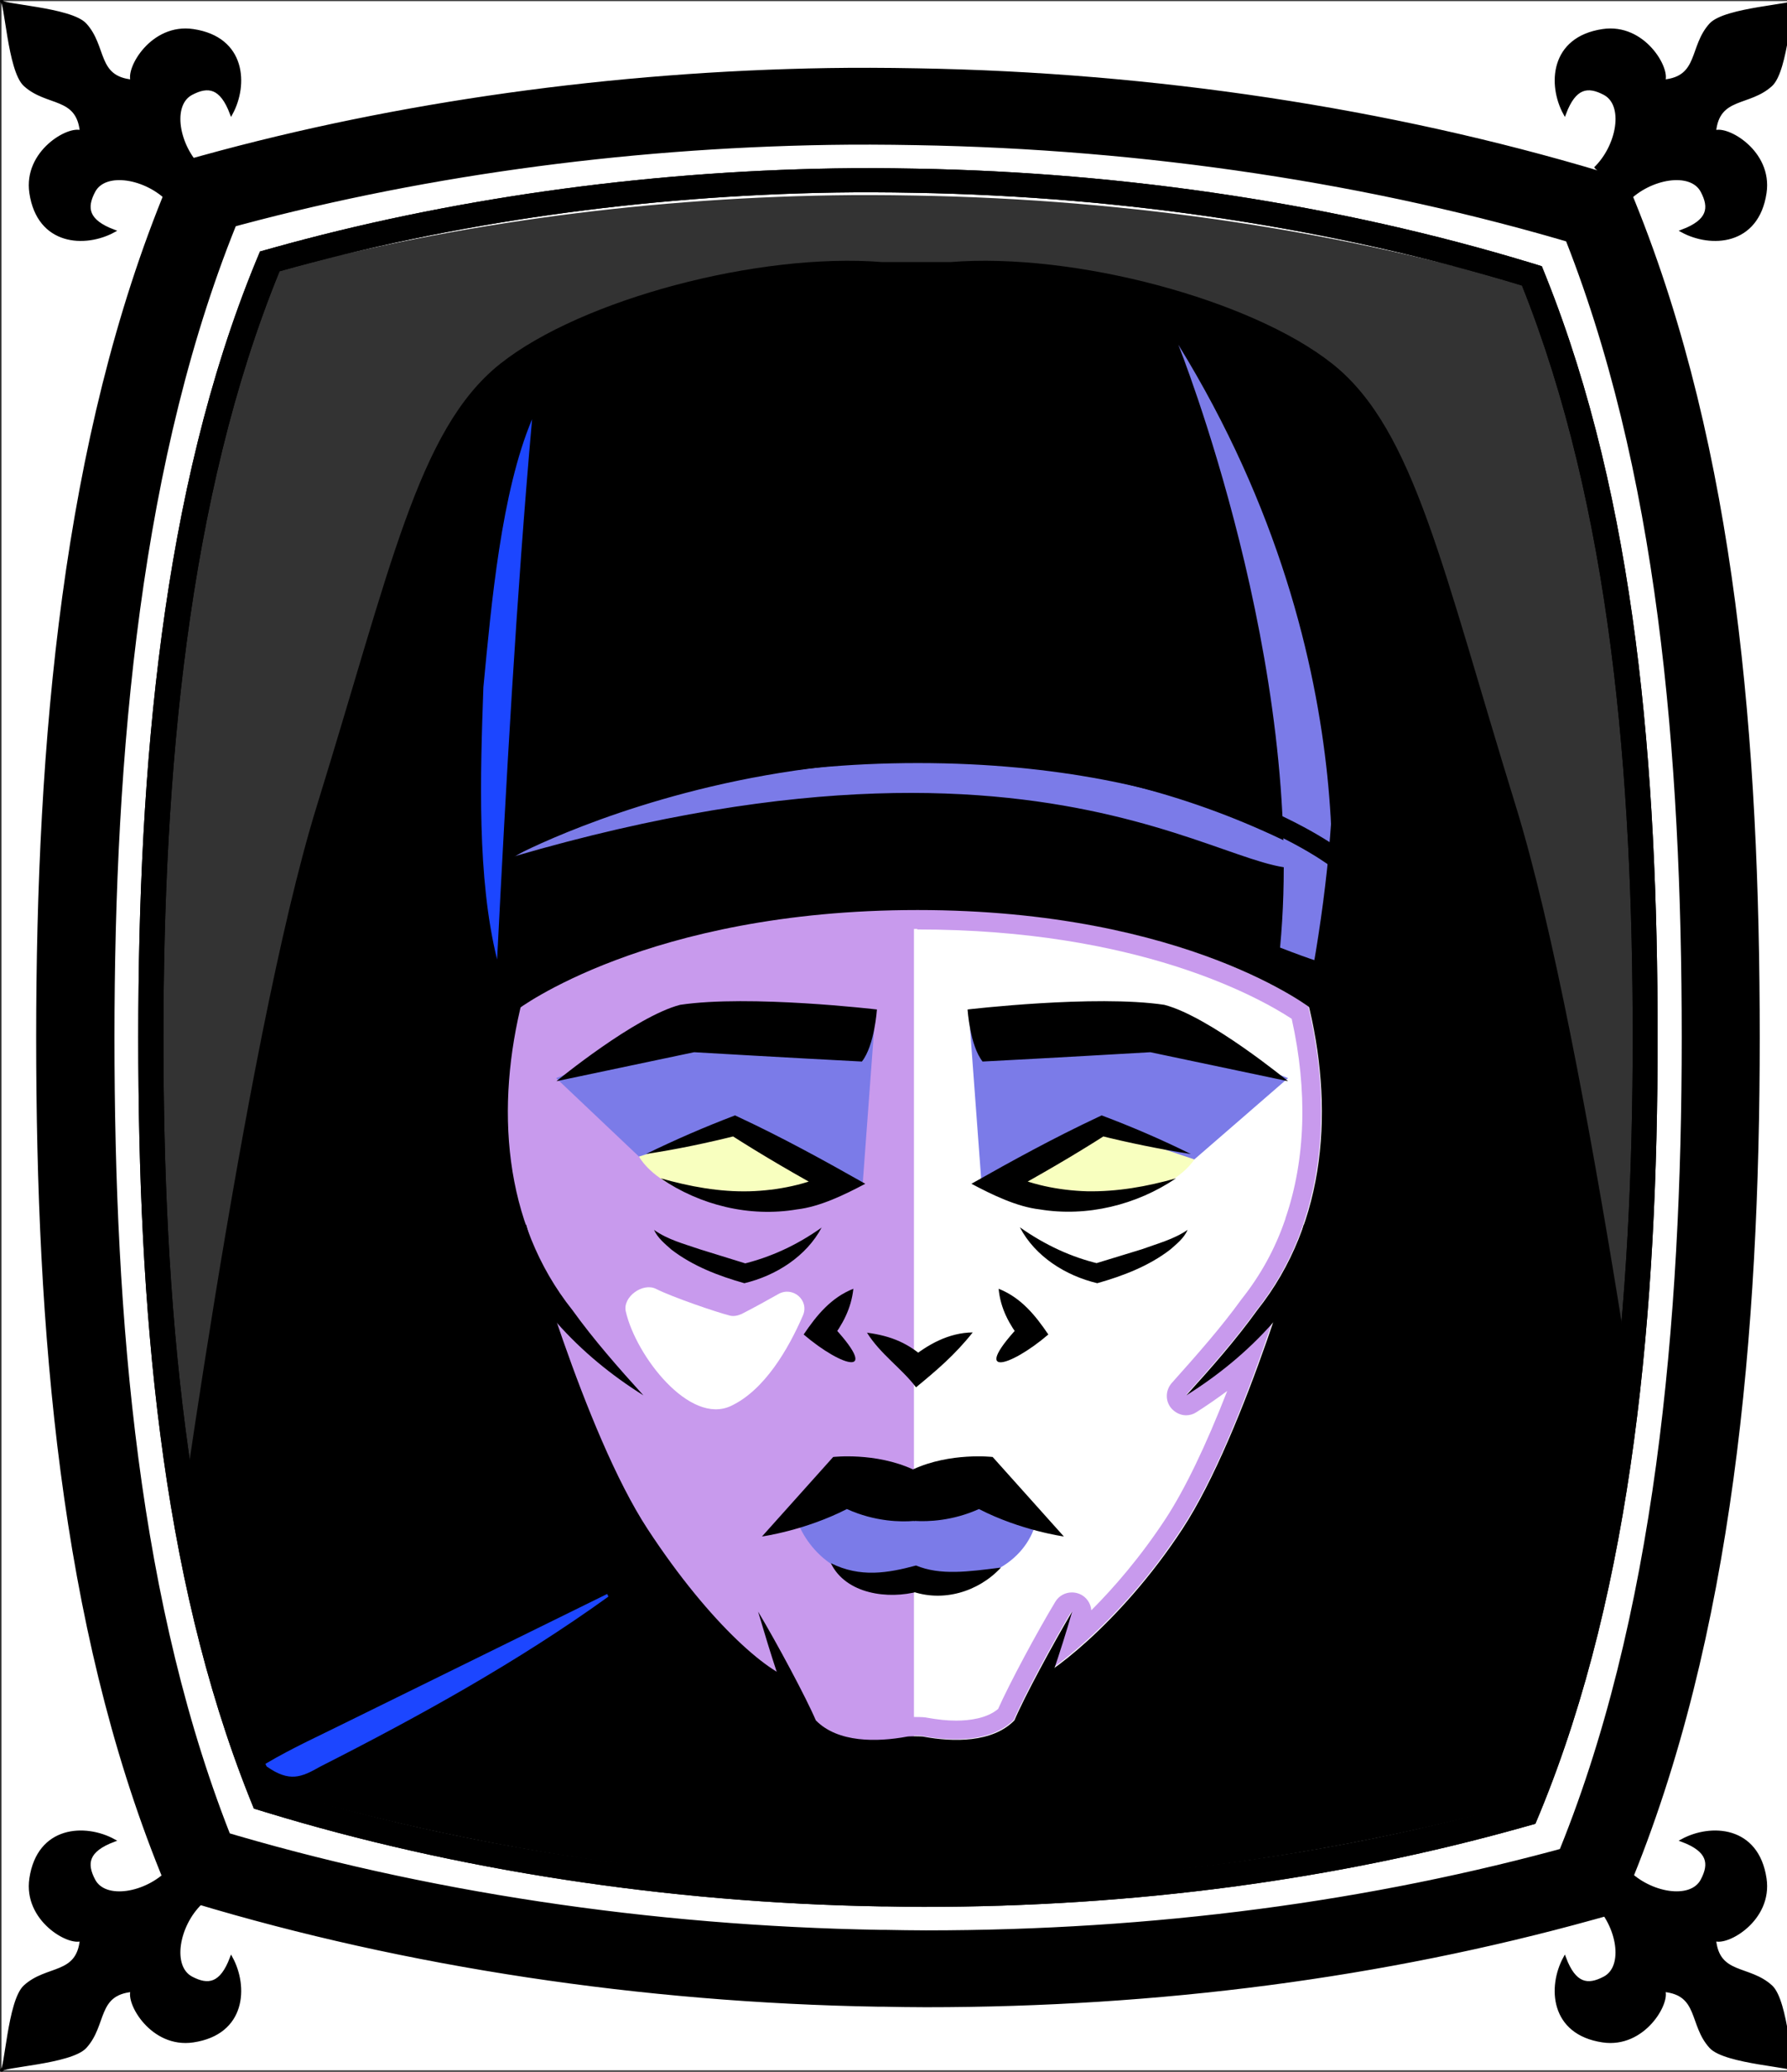 <svg id="Capa_2" xmlns="http://www.w3.org/2000/svg" xmlns:xlink="http://www.w3.org/1999/xlink" viewBox="0 0 69.02 80">
<rect x="0" y="0" width="69.02" height="80" fill="#333333" stroke="none"/>
<defs >
<style >
.cls-1{fill:#c89aed;}.cls-2{fill:#fff;}.cls-3{fill:#f8ffbf;}.cls-4{fill:#7b7be8;}.cls-5{fill:#a88347;}.cls-6{fill:#782ab5;}.cls-7,.cls-8{stroke:#000;stroke-miterlimit:10;}.cls-7,.cls-8,.cls-9,.cls-10,.cls-11{fill:none;}.cls-12{fill:#1c46ff;}.cls-8{stroke-width:.75px;}.cls-9{stroke:#deb778;stroke-dasharray:0 0 0 4.06;stroke-linecap:round;stroke-linejoin:round;}.cls-13{fill:#deb778;}.cls-14{fill:url(#USGS_19_Inundación_de_tierra_2);}.cls-11{stroke:#1d1d1b;stroke-dasharray:0 0 2 2;stroke-width:.3px;}.cls-15{fill:#fcf0c5;}
</style>
<pattern id="USGS_19_Inundación_de_tierra_2" x="0" y="0" width="72" height="72" patternTransform="translate(-20.48 -16423) rotate(-90)" patternUnits="userSpaceOnUse" viewBox="0 0 72 72">
<g >
<rect class="cls-10" width="72" height="72">
</rect>
<g >
<line class="cls-11" x1="71" y1="71" x2="144.44" y2="71">
</line>
<line class="cls-11" x1="71" y1="67" x2="144.44" y2="67">
</line>
<line class="cls-11" x1="71" y1="63" x2="144.44" y2="63">
</line>
<line class="cls-11" x1="71" y1="59" x2="144.44" y2="59">
</line>
<line class="cls-11" x1="71" y1="55" x2="144.44" y2="55">
</line>
<line class="cls-11" x1="71" y1="51" x2="144.44" y2="51">
</line>
<line class="cls-11" x1="71" y1="47" x2="144.44" y2="47">
</line>
<line class="cls-11" x1="71" y1="43" x2="144.44" y2="43">
</line>
<line class="cls-11" x1="71" y1="39" x2="144.44" y2="39">
</line>
<line class="cls-11" x1="71" y1="35" x2="144.44" y2="35">
</line>
<line class="cls-11" x1="71" y1="31" x2="144.44" y2="31">
</line>
<line class="cls-11" x1="71" y1="27" x2="144.44" y2="27">
</line>
<line class="cls-11" x1="71" y1="23" x2="144.44" y2="23">
</line>
<line class="cls-11" x1="71" y1="19" x2="144.44" y2="19">
</line>
<line class="cls-11" x1="71" y1="15" x2="144.44" y2="15">
</line>
<line class="cls-11" x1="71" y1="11" x2="144.44" y2="11">
</line>
<line class="cls-11" x1="71" y1="7" x2="144.44" y2="7">
</line>
<line class="cls-11" x1="71" y1="3" x2="144.44" y2="3">
</line>
</g>
<g >
<line class="cls-11" x1="-1" y1="71" x2="72.44" y2="71">
</line>
<line class="cls-11" x1="-1" y1="67" x2="72.44" y2="67">
</line>
<line class="cls-11" x1="-1" y1="63" x2="72.44" y2="63">
</line>
<line class="cls-11" x1="-1" y1="59" x2="72.44" y2="59">
</line>
<line class="cls-11" x1="-1" y1="55" x2="72.44" y2="55">
</line>
<line class="cls-11" x1="-1" y1="51" x2="72.44" y2="51">
</line>
<line class="cls-11" x1="-1" y1="47" x2="72.44" y2="47">
</line>
<line class="cls-11" x1="-1" y1="43" x2="72.44" y2="43">
</line>
<line class="cls-11" x1="-1" y1="39" x2="72.44" y2="39">
</line>
<line class="cls-11" x1="-1" y1="35" x2="72.44" y2="35">
</line>
<line class="cls-11" x1="-1" y1="31" x2="72.44" y2="31">
</line>
<line class="cls-11" x1="-1" y1="27" x2="72.44" y2="27">
</line>
<line class="cls-11" x1="-1" y1="23" x2="72.44" y2="23">
</line>
<line class="cls-11" x1="-1" y1="19" x2="72.44" y2="19">
</line>
<line class="cls-11" x1="-1" y1="15" x2="72.44" y2="15">
</line>
<line class="cls-11" x1="-1" y1="11" x2="72.44" y2="11">
</line>
<line class="cls-11" x1="-1" y1="7" x2="72.44" y2="7">
</line>
<line class="cls-11" x1="-1" y1="3" x2="72.44" y2="3">
</line>
<line class="cls-11" x1="1.04" y1="69" x2="74.48" y2="69">
</line>
<line class="cls-11" x1="1.04" y1="65" x2="74.48" y2="65">
</line>
<line class="cls-11" x1="1.04" y1="61" x2="74.48" y2="61">
</line>
<line class="cls-11" x1="1.04" y1="57" x2="74.48" y2="57">
</line>
<line class="cls-11" x1="1.04" y1="53" x2="74.48" y2="53">
</line>
<line class="cls-11" x1="1.04" y1="49" x2="74.48" y2="49">
</line>
<line class="cls-11" x1="1.04" y1="45" x2="74.48" y2="45">
</line>
<line class="cls-11" x1="1.04" y1="41" x2="74.48" y2="41">
</line>
<line class="cls-11" x1="1.04" y1="37" x2="74.48" y2="37">
</line>
<line class="cls-11" x1="1.04" y1="33" x2="74.48" y2="33">
</line>
<line class="cls-11" x1="1.04" y1="29" x2="74.48" y2="29">
</line>
<line class="cls-11" x1="1.04" y1="25" x2="74.48" y2="25">
</line>
<line class="cls-11" x1="1.04" y1="21" x2="74.48" y2="21">
</line>
<line class="cls-11" x1="1.04" y1="17" x2="74.48" y2="17">
</line>
<line class="cls-11" x1="1.04" y1="13" x2="74.48" y2="13">
</line>
<line class="cls-11" x1="1.04" y1="9" x2="74.48" y2="9">
</line>
<line class="cls-11" x1="1.04" y1="5" x2="74.48" y2="5">
</line>
<line class="cls-11" x1="1.04" y1="1" x2="74.48" y2="1">
</line>
</g>
<g >
<line class="cls-11" x1="-73" y1="71" x2=".44" y2="71">
</line>
<line class="cls-11" x1="-73" y1="67" x2=".44" y2="67">
</line>
<line class="cls-11" x1="-73" y1="63" x2=".44" y2="63">
</line>
<line class="cls-11" x1="-73" y1="59" x2=".44" y2="59">
</line>
<line class="cls-11" x1="-73" y1="55" x2=".44" y2="55">
</line>
<line class="cls-11" x1="-73" y1="51" x2=".44" y2="51">
</line>
<line class="cls-11" x1="-73" y1="47" x2=".44" y2="47">
</line>
<line class="cls-11" x1="-73" y1="43" x2=".44" y2="43">
</line>
<line class="cls-11" x1="-73" y1="39" x2=".44" y2="39">
</line>
<line class="cls-11" x1="-73" y1="35" x2=".44" y2="35">
</line>
<line class="cls-11" x1="-73" y1="31" x2=".44" y2="31">
</line>
<line class="cls-11" x1="-73" y1="27" x2=".44" y2="27">
</line>
<line class="cls-11" x1="-73" y1="23" x2=".44" y2="23">
</line>
<line class="cls-11" x1="-73" y1="19" x2=".44" y2="19">
</line>
<line class="cls-11" x1="-73" y1="15" x2=".44" y2="15">
</line>
<line class="cls-11" x1="-73" y1="11" x2=".44" y2="11">
</line>
<line class="cls-11" x1="-73" y1="7" x2=".44" y2="7">
</line>
<line class="cls-11" x1="-73" y1="3" x2=".44" y2="3">
</line>
<line class="cls-11" x1="-70.96" y1="69" x2="2.48" y2="69">
</line>
<line class="cls-11" x1="-70.96" y1="65" x2="2.48" y2="65">
</line>
<line class="cls-11" x1="-70.96" y1="61" x2="2.48" y2="61">
</line>
<line class="cls-11" x1="-70.96" y1="57" x2="2.48" y2="57">
</line>
<line class="cls-11" x1="-70.96" y1="53" x2="2.48" y2="53">
</line>
<line class="cls-11" x1="-70.96" y1="49" x2="2.48" y2="49">
</line>
<line class="cls-11" x1="-70.96" y1="45" x2="2.48" y2="45">
</line>
<line class="cls-11" x1="-70.96" y1="41" x2="2.48" y2="41">
</line>
<line class="cls-11" x1="-70.96" y1="37" x2="2.48" y2="37">
</line>
<line class="cls-11" x1="-70.96" y1="33" x2="2.48" y2="33">
</line>
<line class="cls-11" x1="-70.96" y1="29" x2="2.48" y2="29">
</line>
<line class="cls-11" x1="-70.96" y1="25" x2="2.48" y2="25">
</line>
<line class="cls-11" x1="-70.96" y1="21" x2="2.48" y2="21">
</line>
<line class="cls-11" x1="-70.96" y1="17" x2="2.48" y2="17">
</line>
<line class="cls-11" x1="-70.96" y1="13" x2="2.48" y2="13">
</line>
<line class="cls-11" x1="-70.96" y1="9" x2="2.48" y2="9">
</line>
<line class="cls-11" x1="-70.96" y1="5" x2="2.48" y2="5">
</line>
<line class="cls-11" x1="-70.96" y1="1" x2="2.48" y2="1">
</line>
</g>
</g>
</pattern>
</defs>

<g id="Capa_9">
<g >
<g >
<path d="M6.69,60.28s4-21.15,5.24-26.18,4.52-17.97,9.04-20.43,9.55-3.49,15.09-2.98c8.11,.31,14.68,.92,17.35,6.47,2.67,5.54,8.42,27.31,9.75,39.53-2.05,15.4-4,17.66-4,17.66,0,0-18.38,4.52-26.59,3.29s-23.2-5.95-23.2-5.95l-2.67-11.4Z">
</path>
<path class="cls-1" d="M19.63,38.72s5.4-4.23,15.85-3.96,15.58,4.05,15.58,4.05c0,0,1.89,6.12-1.08,11.71-1.53,6.03-3.78,9.01-3.78,9.01,0,0-3.33,4.23-5.85,5.85-.54,1.26-2.52,2.97-4.95,2.34-3.33,.09-4.14-.36-4.77-2.07-2.97-.9-5.94-6.03-5.94-6.03,0,0-4.14-8.47-4.86-10.99-1.08-5.13-1.44-7.47-.18-9.91Z">
</path>
<path class="cls-2" d="M35.3,67.43V34.87s10.09-.08,15.58,3.53c1.72,7.96-1.64,12.55-1.64,12.55,0,0-2.03,9.58-8.89,14.43-.86,1.31-1.53,2.88-5.05,2.06Z">
</path>
<path d="M23.29,12.86s-6.32,10.42-3.77,25.28c-1.22,8.09,1.66,13.97,1.66,13.97l3.49,7.5-.05,1.04-15.97,8.09-1.55-10.75s4.99-25.61,6.87-30.82,2.88-13.53,9.31-14.3Z">
</path>
<path d="M47.97,13.08s2.97,8.04,3.96,14.75c.33,4.84-.88,10.13-.88,10.13,0,0,.77,4.84,.22,7.6s-1.29,4.95-1.29,4.95l-3.78,9.01,.23,1.68,14.75,7.27,1.65-14.2s-3.08-16.96-4.4-22.35-4.51-18.61-10.46-18.83Z">
</path>
<path d="M39.66,67.13l-15.07,9.86-15.14-4.86v-3.97l15.89-7.53s4.18,3.97,5.21,4.66c1.23,2.88,4.08,2.69,4.85,2.44,2.28,.37,4.26-.59,4.26-.59Z">
</path>
<path class="cls-4" d="M33.32,45.71l.47-6.35-7.85,.51-4.46,1.76,3.4,3.22s5.91,1.11,8.44,.85Z">
</path>
<path class="cls-4" d="M37.91,45.71l-.47-6.35,7.85,.51,4.46,1.76-3.99,3.46s-5.32,.87-7.85,.61Z">
</path>
<path class="cls-3" d="M32.55,45.64l-4.13-2.17-3.74,1.19s1.56,2.99,7.87,.99Z">
</path>
<path class="cls-3" d="M38.13,45.64l4.13-2.17,3.87,1.3s-1.7,2.87-8,.87Z">
</path>
<path class="cls-4" d="M30.8,58.75s.9,2.81,4.47,2.14c2.86,.62,4.47-.81,4.76-2.19-3-1.38-5.19-1.19-5.19-1.19l-4.05,1.24Z">
</path>
<path class="cls-1" d="M35.44,35.89c8.48,0,13.15,2.6,14.45,3.45,.62,2.78,.54,5.43-.24,7.7,0,.02-.01,.05-.02,.07-.38,1.11-.94,2.13-1.68,3.06-.78,1.08-1.68,2.1-2.69,3.23-.25,.28-.26,.7-.02,.98,.15,.17,.36,.27,.57,.27,.14,0,.28-.04,.4-.12,.41-.26,.81-.54,1.19-.82-.83,2.13-1.64,3.8-2.37,4.92-.99,1.51-2.02,2.69-2.88,3.55-.02-.27-.19-.52-.45-.63-.1-.04-.2-.06-.3-.06-.26,0-.5,.13-.64,.36-.7,1.16-1.77,3.15-2.21,4.14-.44,.37-1.12,.45-1.62,.45-.35,0-.72-.04-1.11-.11-.08-.02-.21-.03-.49-.03-.26,0-.39,.01-.49,.03-.39,.07-.76,.1-1.11,.1-.5,0-1.18-.08-1.62-.45-.45-1-1.54-3.02-2.21-4.14-.14-.23-.39-.37-.64-.37-.1,0-.2,.02-.3,.06-.31,.13-.48,.45-.44,.77-.86-.89-1.86-2.12-2.89-3.7-.73-1.11-1.54-2.78-2.37-4.91,.38,.29,.78,.56,1.19,.82,.12,.08,.26,.11,.4,.11,.22,0,.43-.09,.57-.27,.24-.29,.23-.71-.02-.98-1.01-1.13-1.91-2.15-2.71-3.25-.72-.9-1.27-1.92-1.66-3.04,0-.02-.01-.04-.02-.06-.43-1.25-.65-2.63-.65-4.11,0-1.15,.14-2.35,.4-3.58,1.34-.85,6.15-3.46,14.66-3.46m0-.75c-9.42,0-14.5,3.19-15.32,3.75-.31,1.32-.49,2.68-.49,4.04,0,1.48,.21,2.96,.69,4.35,0,0,0,.04,.02,.07,.4,1.15,.98,2.24,1.78,3.25,.82,1.14,1.77,2.21,2.74,3.29-1.23-.77-2.36-1.7-3.34-2.81,.88,2.6,2.15,5.92,3.49,7.95,1.97,3.02,3.88,4.85,4.98,5.51-.25-.77-.49-1.54-.72-2.31,.73,1.22,1.86,3.33,2.23,4.2,.56,.57,1.41,.75,2.24,.75,.44,0,.88-.05,1.28-.12,.02-.01,.17-.02,.32-.02s.29,0,.32,.02c.39,.07,.83,.12,1.27,.12,.84,0,1.68-.18,2.25-.75,.37-.88,1.5-2.98,2.23-4.2-.21,.73-.44,1.45-.69,2.17,1.08-.78,3.14-2.59,4.95-5.37,1.34-2.03,2.61-5.35,3.49-7.95-.98,1.11-2.12,2.04-3.34,2.81,.97-1.08,1.92-2.15,2.74-3.29,.8-1.01,1.38-2.1,1.78-3.25,.01-.03,.02-.07,.02-.07,.91-2.66,.86-5.61,.19-8.4-.78-.55-5.69-3.74-15.11-3.74h0Z">
</path>
<path class="cls-2" d="M25.34,49.77c.61,.31,2.33,.9,2.85,1.03,.15,.04,.31,0,.45-.06,.53-.27,1.01-.54,1.42-.77,.56-.32,1.21,.24,.95,.83-.56,1.29-1.48,2.88-2.78,3.49-1.6,.75-3.67-1.94-4.06-3.65-.13-.56,.66-1.13,1.17-.87Z">
</path>
<polygon points="46.26 60.8 46.09 74.36 59.24 72.85 60.16 67.58 46.26 60.8">
</polygon>
<path class="cls-4" d="M19.85,33.07s15.52-8.38,31.14,.1c-2.28,2.17-8.79-6.62-31.14-.1Z">
</path>
<path class="cls-4" d="M45.51,13.31s4.97,12.41,3.93,23.28c1.34,.52,1.76,.62,1.76,.62,0,0,2.08-11.29-5.69-23.9Z">
</path>
<path class="cls-7" d="M63.82,62.49s-2.92-22.07-5.76-31.24c-2.83-9.17-3.9-14.42-6.91-16.81s-9.74-4.2-14.43-3.82h-2.66c-4.69-.38-11.42,1.43-14.43,3.82s-4.07,7.64-6.91,16.81-5.76,31.24-5.76,31.24">
</path>
<path d="M21.03,18.51c-2.57,6.38-2.12,13.48-.85,20.09-1.04,4.09-.78,8.59,1.93,11.99,.82,1.14,1.77,2.22,2.74,3.29-1.23-.77-2.37-1.7-3.35-2.81-1.98-2.22-3.1-5.26-2.99-8.24,.02-1.5,.29-2.96,.69-4.38v.22c-1.19-6.68-1.01-13.92,1.82-20.16h0Z">
</path>
<path class="cls-7" d="M30.56,65.33c-1.03-.17-3.47-2.2-5.97-6.02s-4.75-11.89-4.75-11.89">
</path>
<path d="M49.64,18.51c2.83,6.25,3.01,13.49,1.83,20.16,0,0,0-.22,0-.22,.4,1.41,.67,2.88,.69,4.38,.11,2.98-1,6.03-2.99,8.24-.98,1.11-2.12,2.04-3.35,2.81,.98-1.08,1.92-2.15,2.74-3.29,2.71-3.41,2.97-7.9,1.93-11.99,1.27-6.61,1.72-13.72-.85-20.09h0Z">
</path>
<path class="cls-7" d="M40.12,65.33c.49-.09,3.47-2.2,5.97-6.02s4.75-11.89,4.75-11.89">
</path>
<path d="M41.41,62.23c-.45,1.58-.99,3.12-1.57,4.65-.91,1.36-3.31,1.4-4.28,1.16,0,0-.43,0-.43,0h.11c-1.52,.24-3.27,.2-4.35-1.1-.65-1.52-1.14-3.12-1.61-4.71,.73,1.22,1.86,3.33,2.23,4.2,.85,.87,2.37,.84,3.51,.63,.06-.02,.59-.02,.65,0,1.14,.21,2.66,.24,3.51-.63,.37-.88,1.5-2.97,2.23-4.2h0Z">
</path>
<path class="cls-7" d="M19.69,38.58s5.16-3.94,15.75-3.94,15.55,3.94,15.55,3.94">
</path>
<path class="cls-8" d="M19,33.2s5.39-4.11,16.45-4.11,16.23,4.11,16.23,4.11">
</path>
<path d="M21.49,41.75s3.04-2.5,4.78-2.95c2.68-.4,7.6,.18,7.6,.18,0,0-.09,1.39-.58,2.01-2.55-.13-6.48-.36-6.48-.36l-5.32,1.12Z">
</path>
<path d="M49.75,41.75s-3.04-2.5-4.78-2.95c-2.68-.4-7.6,.18-7.6,.18,0,0,.09,1.39,.58,2.01,2.55-.13,6.48-.36,6.48-.36l5.32,1.12Z">
</path>
<path d="M24.95,44.56c1.13-.55,2.28-1.05,3.44-1.49l.17,.08c1.65,.77,3.27,1.66,4.86,2.56-.81,.43-1.76,.89-2.64,.99-1.83,.31-3.74-.16-5.26-1.2,1.13,.32,2.27,.53,3.43,.5,1.07-.03,2.25-.26,3.18-.74,0,0,0,.86,0,.86-1.34-.73-2.65-1.49-3.93-2.31l.29,.03c-1.16,.29-2.34,.54-3.54,.72h0Z">
</path>
<path d="M45.98,44.56c-1.2-.19-2.38-.43-3.54-.72l.29-.03c-1.28,.82-2.6,1.58-3.93,2.31v-.86c.94,.48,2.11,.71,3.19,.74,1.16,.02,2.3-.18,3.43-.5-1.52,1.03-3.44,1.5-5.26,1.2-.88-.1-1.83-.56-2.64-.99,1.59-.9,3.2-1.78,4.86-2.56,0,0,.17-.08,.17-.08,1.17,.44,2.31,.93,3.44,1.49h0Z">
</path>
<path d="M31.74,47.39c-.59,1.12-1.77,1.87-2.99,2.16-.99-.28-1.99-.66-2.82-1.3-.25-.22-.53-.45-.67-.76,.53,.38,1.16,.54,1.77,.75,0,0,1.84,.57,1.84,.57h-.19c1.07-.26,2.09-.72,3.07-1.42h0Z">
</path>
<path d="M39.39,47.39c.98,.69,2,1.16,3.07,1.41h-.19s1.83-.56,1.83-.56c.6-.22,1.23-.38,1.77-.75-.14,.32-.42,.54-.67,.76-.83,.64-1.83,1.02-2.82,1.3-1.22-.29-2.4-1.03-2.99-2.16h0Z">
</path>
<path d="M32.96,49.76c-.08,.77-.42,1.39-.86,1.97,0,0-.07-.67-.07-.67,2.09,2.19,.52,1.76-.99,.47,.5-.74,1.06-1.43,1.93-1.77h0Z">
</path>
<path d="M38.56,49.76c.87,.34,1.43,1.03,1.93,1.77-1.52,1.3-3.09,1.72-.99-.47,0,0-.07,.67-.07,.67-.45-.59-.79-1.2-.86-1.97h0Z">
</path>
<path d="M33.48,51.46c.93,.12,1.65,.41,2.35,1.09,0,0-.7-.06-.7-.06,.69-.57,1.51-1.03,2.44-1.04-.69,.87-1.4,1.47-2.19,2.12-.55-.73-1.38-1.28-1.9-2.12h0Z">
</path>
<path d="M35.29,58.73h.05c.5,.03,1.45,0,2.47-.46,1.61,.83,3.28,1.06,3.28,1.06l-2.75-3.07s-1.63-.19-3.08,.48c-1.45-.67-3.08-.48-3.08-.48l-2.75,3.07s1.66-.23,3.28-1.06c1.1,.5,2.12,.5,2.58,.46,.02,.01,.03,.01,.05,0">
</path>
<path d="M32.09,60.36c1.14,.57,2.21,.38,3.29,.09,.94,.39,2.01,.24,3.28,.08-.86,.93-2.24,1.36-3.49,.9,0,0,.31,.02,.31,.02-1.17,.32-2.81,.11-3.39-1.09h0Z">
</path>
<path class="cls-7" d="M24.36,58.91s1.06,10.02,.33,15.64">
</path>
<path class="cls-7" d="M24.22,60.81s-10.39,5.57-15.31,7.76">
</path>
<path class="cls-7" d="M46.35,58.91s-1.06,10.02-.33,15.64">
</path>
<path class="cls-7" d="M46.5,60.81s10.39,5.57,15.31,7.76">
</path>
</g>
<path class="cls-12" d="M23.5,61.65c-3.5,2.52-7.3,4.62-11.14,6.57-.72,.41-1.18,.61-2.06-.01,0,0-.05-.1-.05-.1,1.06-.63,2.18-1.13,3.28-1.68,2.1-1.03,7.75-3.81,9.92-4.88,0,0,.05,.1,.05,.1h0Z">
</path>
<path class="cls-12" d="M20.55,16.2c-.61,6.88-1,13.96-1.35,20.85-.78-3.15-.65-7.09-.53-10.51,.31-3.24,.69-7.53,1.88-10.35h0Z">
</path>
</g>
</g>
 <g
     id="g2850">
    <g
       id="g2837">
      <path
         id="path1951"
         d="M 0.057 0.043 L 0.057 79.943 L 69.309 79.943 L 69.309 0.043 L 0.057 0.043 z M 33.615 3.596 C 34.206 3.596 34.787 3.605 35.422 3.615 C 44.431 3.767 53.471 5.134 61.561 7.555 L 62.064 7.707 L 62.25 8.164 C 66.07 17.605 66.99 28.726 66.99 40.062 C 66.99 51.399 65.973 63.026 61.988 72.578 L 61.791 73.045 L 61.275 73.186 C 53.274 75.404 44.692 76.529 35.76 76.529 C 35.212 76.529 34.676 76.52 34.15 76.51 L 33.943 76.51 C 24.902 76.358 15.86 74.99 7.793 72.559 L 7.289 72.406 L 7.104 71.951 C 3.294 62.52 2.375 51.369 2.375 40.062 C 2.375 28.756 3.382 17.127 7.355 7.555 L 7.553 7.09 L 8.066 6.947 C 15.51 4.891 23.785 3.737 32.006 3.605 C 32.542 3.595 33.079 3.596 33.615 3.596 z "
         style="opacity:1;vector-effect:none;fill:#ffffff;fill-opacity:1;fill-rule:nonzero;stroke:none;stroke-width:1.952;stroke-linecap:butt;stroke-linejoin:miter;stroke-miterlimit:4;stroke-dasharray:none;stroke-dashoffset:0;stroke-opacity:1" />
    </g>
    <path
       id="path1154-8-2"
       d="m 33.675,6.611 c 0.558,0 1.115,0.01 1.683,0.019 8.427,0.143 16.803,1.405 24.363,3.67 3.573,8.831 4.444,19.417 4.444,29.762 0,10.344 -0.953,21.399 -4.681,30.335 -7.436,2.064 -15.43,3.274 -23.774,3.274 -0.506,0 -1.012,-0.01 -1.518,-0.019 h -0.176 C 25.568,73.509 17.192,72.089 9.643,69.814 6.08,61.002 5.209,50.415 5.209,40.062 c 0,-10.353 0.953,-21.389 4.661,-30.325 C 16.82,7.816 24.463,6.745 32.178,6.621 c 0.496,-0.01 1.002,-0.01 1.498,-0.01 m 0,-0.956 c -0.506,0 -1.012,0 -1.518,0.01 C 24.401,5.789 16.593,6.879 9.57,8.819 L 9.085,8.953 8.899,9.392 C 5.15,18.424 4.2,29.394 4.2,40.062 c 0,10.668 0.868,21.189 4.462,30.087 l 0.176,0.43 0.475,0.143 c 7.612,2.294 16.142,3.584 24.673,3.727 h 0.196 c 0.496,0.01 1.002,0.019 1.518,0.019 8.427,0 16.524,-1.061 24.074,-3.154 l 0.485,-0.134 0.186,-0.44 c 3.759,-9.013 4.72,-19.984 4.72,-30.679 0,-10.695 -0.868,-21.189 -4.472,-30.096 L 60.517,9.536 60.042,9.392 C 52.41,7.108 43.879,5.818 35.379,5.675 34.78,5.665 34.233,5.656 33.675,5.656 Z"
       style="fill:#ff0000;stroke:#ffffff;stroke-width:1.843;stroke-miterlimit:4;stroke-dasharray:none" />
    <path
       id="path1154"
       d="m 33.615,4.608 c 0.591,0 1.182,0.01 1.784,0.02 8.932,0.152 17.81,1.489 25.822,3.89 3.787,9.36 4.71,20.58 4.71,31.544 0,10.964 -1.01,22.681 -4.962,32.152 -7.881,2.188 -16.354,3.302 -25.198,3.302 -0.536,0 -1.073,-0.01 -1.609,-0.02 H 33.976 C 25.022,75.344 16.145,74.007 8.143,71.596 4.366,62.256 3.444,51.036 3.444,40.062 c 0,-10.974 1.01,-22.67 4.94,-32.142 7.367,-2.036 15.467,-3.171 23.644,-3.302 0.525,-0.01 1.062,-0.01 1.587,-0.01 m 0,-1.013 c -0.536,0 -1.073,0 -1.609,0.01 C 23.785,3.737 15.51,4.891 8.066,6.948 L 7.552,7.09 7.355,7.556 C 3.381,17.128 2.374,28.755 2.374,40.062 c 0,11.307 0.919,22.458 4.729,31.889 l 0.186,0.456 0.504,0.152 c 8.067,2.431 17.109,3.799 26.151,3.951 h 0.208 c 0.525,0.01 1.062,0.02 1.609,0.02 8.932,0 17.514,-1.124 25.516,-3.343 l 0.514,-0.142 0.197,-0.466 c 3.984,-9.552 5.002,-21.18 5.002,-32.517 0,-11.336 -0.919,-22.458 -4.74,-31.899 L 62.064,7.708 61.561,7.556 C 53.471,5.135 44.43,3.767 35.421,3.615 c -0.635,-0.01 -1.215,-0.02 -1.806,-0.02 z"
       style="fill:#000000;stroke:#000000;stroke-width:1.954;stroke-miterlimit:4;stroke-dasharray:none" />
    <g
       id="g1810">
      <path
         d="M 6.513,7.743 C 5.649,6.848 4.059,6.568 3.627,7.382 3.284,8.029 3.363,8.531 4.395,8.92 3.296,9.519 1.486,9.445 1.189,7.447 0.953,5.855 2.675,4.886 3.14,5.092 3.003,3.682 1.822,4.069 0.958,3.281 0.343,2.719 0.231,-0.026 0.056,0.044 -0.014,0.219 2.732,0.33 3.294,0.946 4.082,1.81 3.694,2.991 5.104,3.128 4.899,2.662 5.868,0.941 7.459,1.177 9.457,1.473 9.531,3.284 8.933,4.383 8.543,3.35 8.042,3.272 7.394,3.615 6.58,4.046 6.86,5.637 7.756,6.501"
         style="fill:#000000;stroke:#000000;stroke-width:0.111px;stroke-linecap:butt;stroke-linejoin:miter;stroke-opacity:1"
         id="path1737-3" />
      <path
         d="m 62.851,7.743 c 0.865,-0.895 2.455,-1.175 2.886,-0.361 0.343,0.647 0.265,1.149 -0.768,1.538 1.099,0.599 2.909,0.525 3.206,-1.473 0.236,-1.592 -1.485,-2.56 -1.951,-2.355 0.137,-1.41 1.318,-1.022 2.181,-1.81 0.616,-0.562 0.727,-3.308 0.902,-3.238 0.07,0.175 -2.676,0.286 -3.238,0.902 C 65.283,1.81 65.67,2.991 64.26,3.128 64.465,2.662 63.497,0.941 61.905,1.177 c -1.998,0.296 -2.072,2.107 -1.473,3.206 0.389,-1.033 0.891,-1.111 1.538,-0.768 0.814,0.431 0.534,2.022 -0.361,2.886"
         style="fill:#000000;stroke:#000000;stroke-width:0.111px;stroke-linecap:butt;stroke-linejoin:miter;stroke-opacity:1"
         id="path1737-3-5" />
      <path
         d="m 62.851,72.244 c 0.865,0.895 2.455,1.175 2.886,0.361 0.343,-0.647 0.265,-1.149 -0.768,-1.538 1.099,-0.599 2.909,-0.525 3.206,1.473 0.236,1.592 -1.485,2.56 -1.951,2.355 0.137,1.41 1.318,1.022 2.181,1.81 0.616,0.562 0.727,3.308 0.902,3.238 0.07,-0.175 -2.676,-0.286 -3.238,-0.902 -0.788,-0.864 -0.401,-2.045 -1.81,-2.181 0.205,0.465 -0.764,2.187 -2.355,1.951 -1.998,-0.296 -2.072,-2.107 -1.473,-3.206 0.389,1.033 0.891,1.111 1.538,0.768 0.814,-0.431 0.534,-2.022 -0.361,-2.886"
         style="fill:#000000;stroke:#000000;stroke-width:0.111px;stroke-linecap:butt;stroke-linejoin:miter;stroke-opacity:1"
         id="path1737-3-7" />
      <path
         d="M 6.513,72.244 C 5.649,73.14 4.059,73.42 3.627,72.606 3.284,71.958 3.363,71.457 4.395,71.067 c -1.099,-0.599 -2.909,-0.525 -3.206,1.473 -0.236,1.592 1.485,2.56 1.951,2.355 -0.137,1.41 -1.318,1.022 -2.181,1.81 -0.616,0.562 -0.727,3.308 -0.902,3.238 C -0.014,79.769 2.732,79.657 3.294,79.042 4.082,78.178 3.694,76.997 5.104,76.86 4.899,77.325 5.868,79.047 7.459,78.811 9.457,78.514 9.531,76.704 8.933,75.605 8.543,76.637 8.042,76.716 7.394,76.373 6.58,75.941 6.86,74.351 7.756,73.487"
         style="fill:#000000;stroke:#000000;stroke-width:0.111px;stroke-linecap:butt;stroke-linejoin:miter;stroke-opacity:1"
         id="path1737-3-5-5" />
    </g>
    <path
       id="path1154-9"
       d="m 33.713,7.426 c 0.537,0 1.074,0.009 1.62,0.019 8.112,0.14 16.174,1.371 23.451,3.581 3.44,8.616 4.277,18.945 4.277,29.037 0,10.092 -0.917,20.878 -4.506,29.596 -7.158,2.014 -14.852,3.04 -22.884,3.04 -0.487,0 -0.974,-0.009 -1.461,-0.019 H 34.041 C 25.909,72.54 17.847,71.309 10.58,69.089 7.15,60.492 6.312,50.163 6.312,40.062 c 0,-10.101 0.918,-20.868 4.486,-29.587 6.69,-1.874 14.047,-2.919 21.473,-3.04 0.477,-0.009 0.964,-0.009 1.441,-0.009 m 0,-0.932 c -0.487,0 -0.974,0 -1.461,0.009 C 24.786,6.624 17.27,7.687 10.511,9.58 L 10.043,9.71 9.864,10.139 c -3.609,8.812 -4.523,19.515 -4.523,29.923 0,10.408 0.835,20.673 4.295,29.354 l 0.169,0.42 0.457,0.14 c 7.327,2.238 15.538,3.497 23.749,3.637 h 0.189 c 0.477,0.009 0.964,0.019 1.461,0.019 8.112,0 15.906,-1.035 23.173,-3.077 l 0.467,-0.131 0.179,-0.429 c 3.619,-8.793 4.543,-19.497 4.543,-29.932 0,-10.435 -0.835,-20.673 -4.304,-29.363 l -0.169,-0.42 -0.457,-0.14 C 51.746,7.911 43.535,6.652 35.353,6.512 34.777,6.503 34.25,6.493 33.713,6.493 Z"
       style="fill:#000000;stroke:none;stroke-width:1.786;stroke-miterlimit:4;stroke-dasharray:none" />
    <path
       id="path1154-9-3"
       d="m 33.713,7.426 c 0.537,0 1.074,0.009 1.62,0.019 8.112,0.14 16.174,1.371 23.451,3.581 3.44,8.616 4.277,18.945 4.277,29.037 0,10.092 -0.917,20.878 -4.506,29.596 -7.158,2.014 -14.852,3.04 -22.884,3.04 -0.487,0 -0.974,-0.009 -1.461,-0.019 H 34.041 C 25.909,72.54 17.847,71.309 10.58,69.089 7.15,60.492 6.312,50.163 6.312,40.062 c 0,-10.101 0.918,-20.868 4.486,-29.587 6.69,-1.874 14.047,-2.919 21.473,-3.04 0.477,-0.009 0.964,-0.009 1.441,-0.009 m 0,-0.932 c -0.487,0 -0.974,0 -1.461,0.009 C 24.786,6.624 17.27,7.687 10.511,9.58 L 10.043,9.71 9.864,10.139 C 6.256,18.951 5.341,29.654 5.341,40.062 c 0,10.408 0.835,20.673 4.295,29.354 l 0.169,0.42 0.457,0.14 c 7.327,2.238 15.538,3.497 23.749,3.637 h 0.189 c 0.477,0.009 0.964,0.019 1.461,0.019 8.112,0 15.906,-1.035 23.173,-3.077 l 0.467,-0.131 0.179,-0.429 c 3.619,-8.793 4.543,-19.497 4.543,-29.932 0,-10.435 -0.835,-20.673 -4.304,-29.363 l -0.169,-0.42 -0.457,-0.14 C 51.746,7.911 43.535,6.652 35.353,6.512 34.777,6.503 34.25,6.493 33.713,6.493 Z"
       style="fill:#000000;stroke:none;stroke-width:1.786;stroke-miterlimit:4;stroke-dasharray:none" />
  </g>
</svg>
